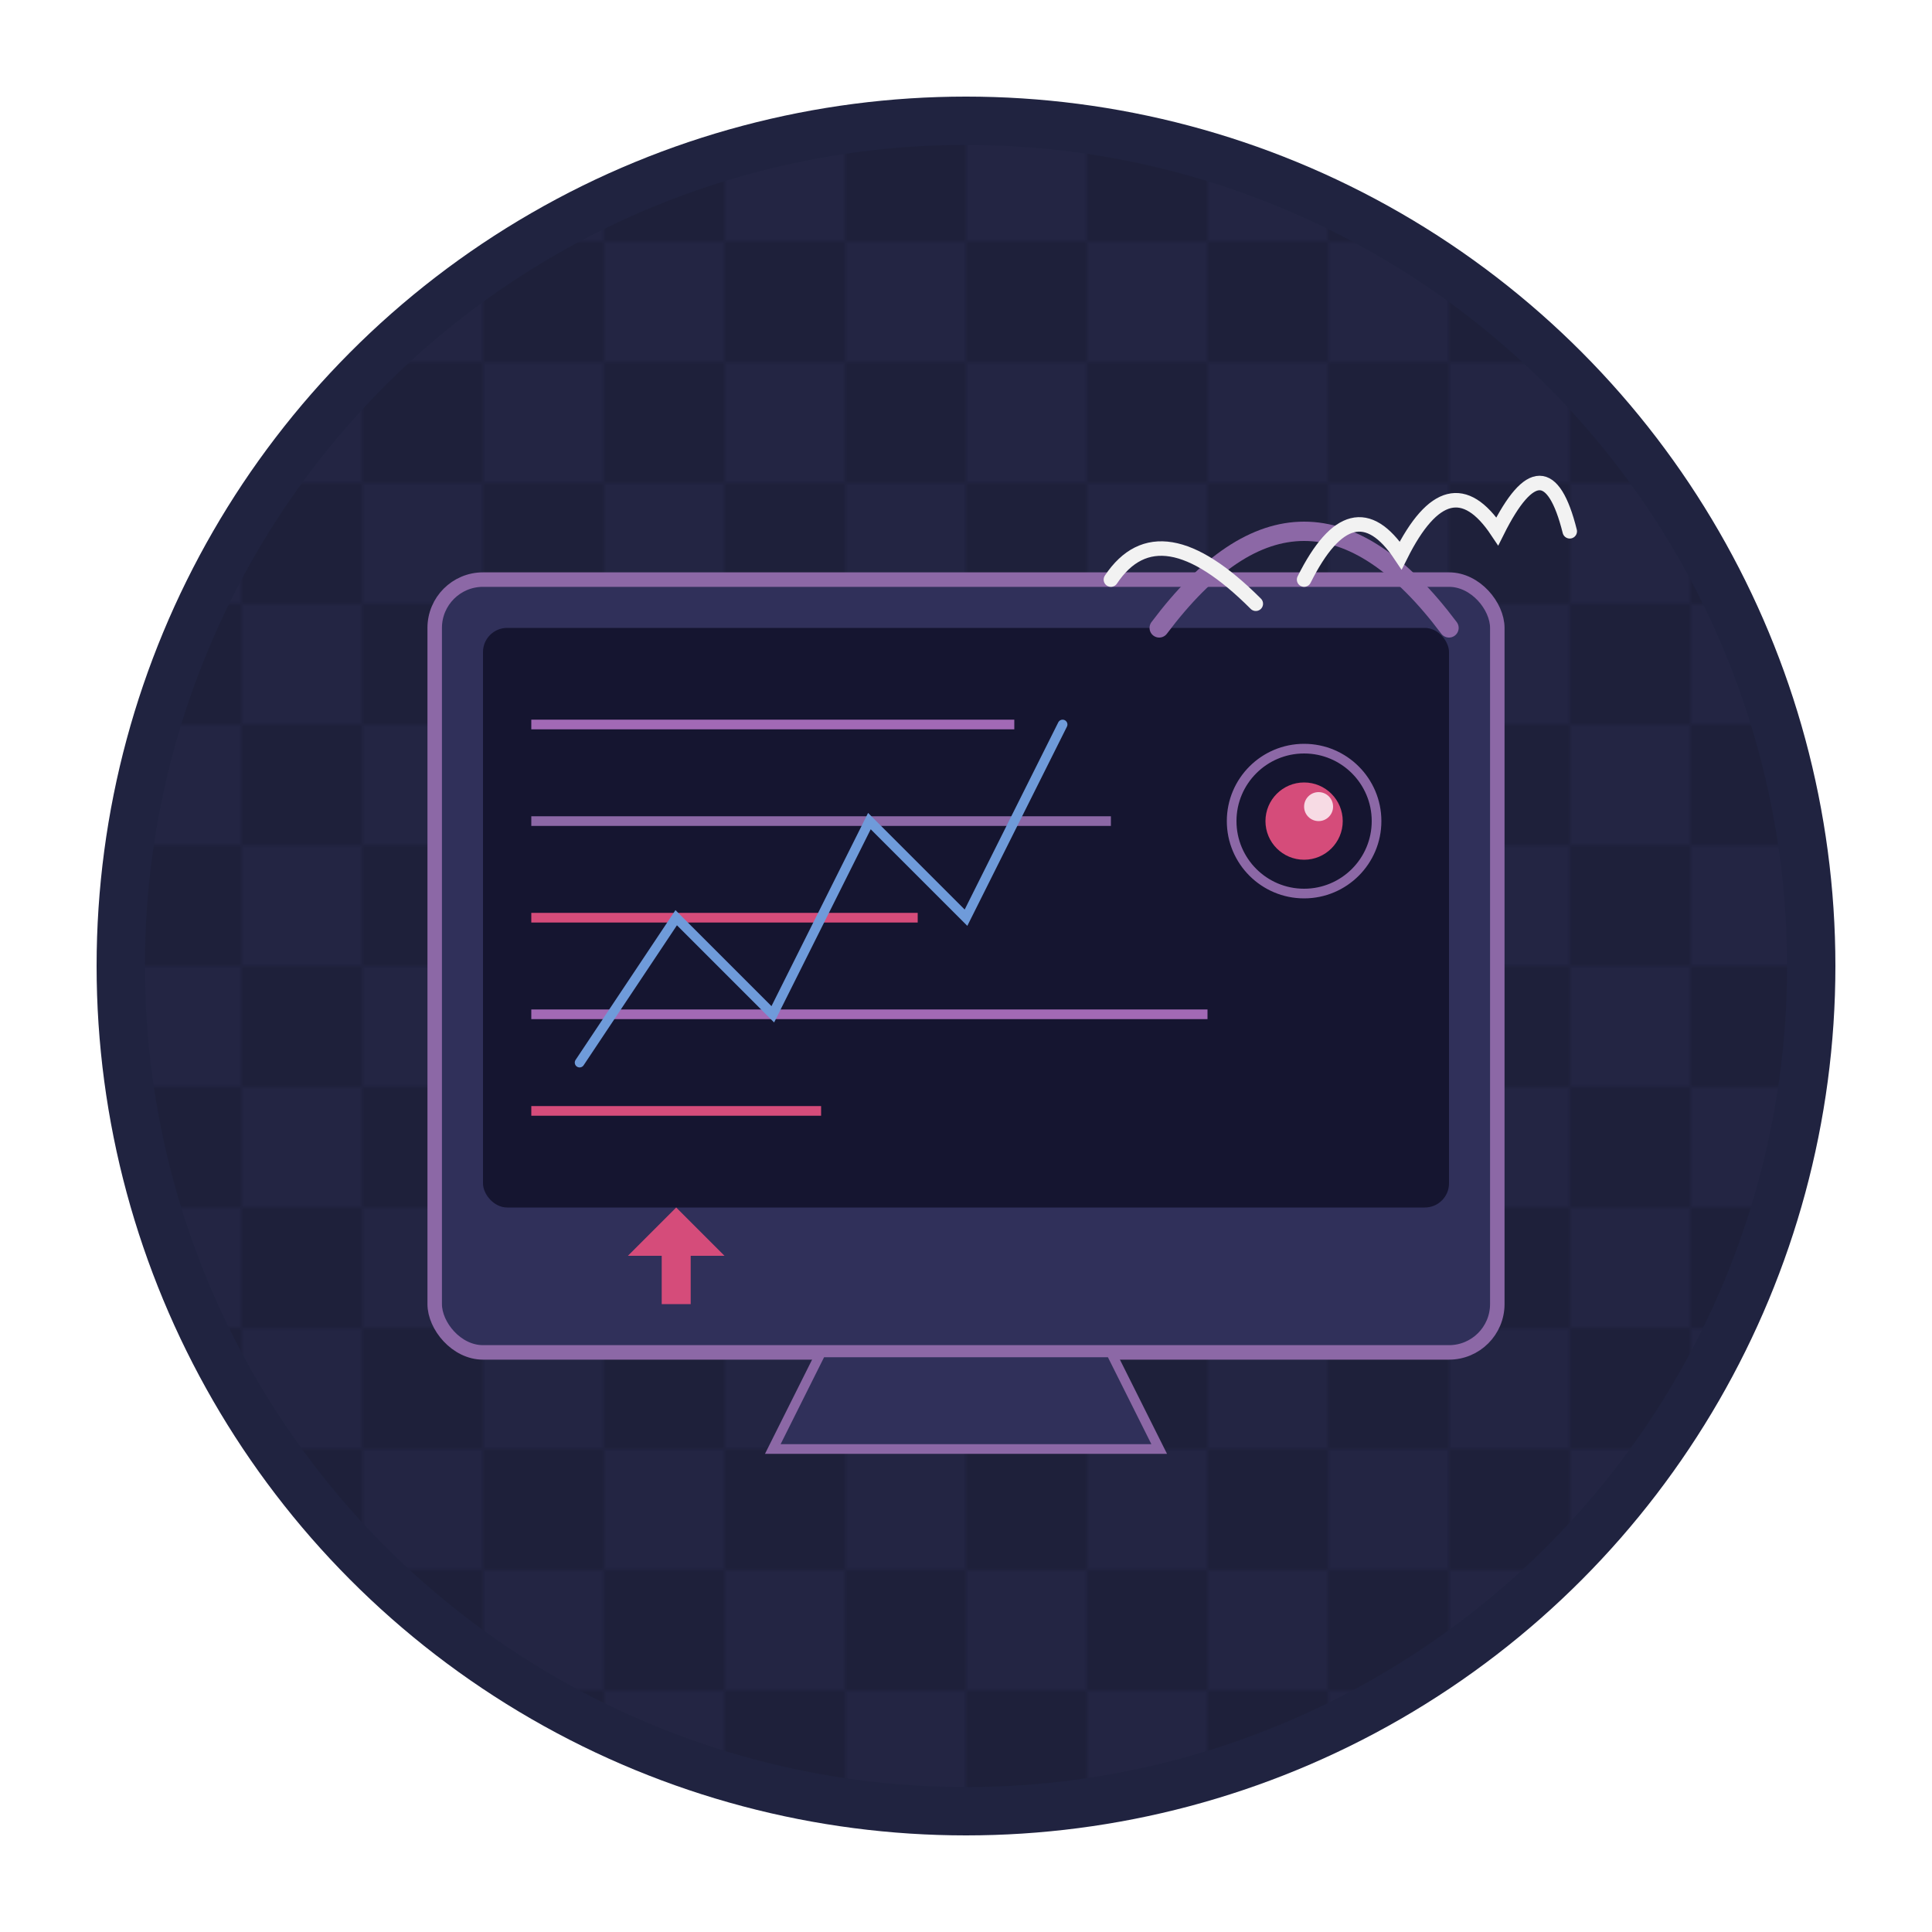 <svg viewBox="0 0 400 400" xmlns="http://www.w3.org/2000/svg">
  <!-- 배경 원 -->
  <circle cx="200" cy="200" r="180" fill="#202340" />
  
  <!-- 체스판 패턴 배경 - 은은하게 표현 -->
  <defs>
    <pattern id="chessPattern" patternUnits="userSpaceOnUse" width="50" height="50" patternTransform="rotate(0)">
      <rect width="25" height="25" fill="#1d2038" />
      <rect x="25" y="0" width="25" height="25" fill="#242745" />
      <rect x="0" y="25" width="25" height="25" fill="#242745" />
      <rect x="25" y="25" width="25" height="25" fill="#1d2038" />
    </pattern>
  </defs>
  
  <!-- 체스판 배경을 원 형태로 적용 -->
  <circle cx="200" cy="200" r="170" fill="url(#chessPattern)" opacity="0.7" />
  
  <!-- 터미널/모니터 윤곽선 -->
  <rect x="90" y="120" width="220" height="160" rx="10" fill="#30305a" stroke="#8c68a6" stroke-width="3"/>
  
  <!-- 모니터 화면 -->
  <rect x="100" y="130" width="200" height="120" rx="5" fill="#151530"/>
  
  <!-- 로그 텍스트 라인들 (시로의 특징적인 붉은색/보라색으로) -->
  <line x1="110" y1="150" x2="210" y2="150" stroke="#a269b5" stroke-width="2"/>
  <line x1="110" y1="170" x2="230" y2="170" stroke="#8c68a6" stroke-width="2"/>
  <line x1="110" y1="190" x2="190" y2="190" stroke="#d54c7a" stroke-width="2"/>
  <line x1="110" y1="210" x2="250" y2="210" stroke="#a269b5" stroke-width="2"/>
  <line x1="110" y1="230" x2="170" y2="230" stroke="#d54c7a" stroke-width="2"/>
  
  <!-- 모니터 아래 받침대 -->
  <path d="M170,280 L230,280 L240,300 L160,300 Z" fill="#30305a" stroke="#8c68a6" stroke-width="2"/>
  
  <!-- 시로의 특징적인 붉은 눈 모티프 -->
  <circle cx="270" cy="170" r="15" fill="#151530" stroke="#8c68a6" stroke-width="2"/>
  <circle cx="270" cy="170" r="8" fill="#d54c7a"/>
  <circle cx="273" cy="167" r="3" fill="#fff" opacity="0.8"/>
  
  <!-- 시로의 게임 헤드셋 모티프 -->
  <path d="M240,130 Q270,90 300,130" fill="none" stroke="#8c68a6" stroke-width="4" stroke-linecap="round"/>
  
  <!-- 시로의 흰색 머리카락 모티프 -->
  <path d="M270,120 Q280,100 290,115 Q300,95 310,110 Q320,90 325,110" fill="none" stroke="#f2f2f2" stroke-width="3" stroke-linecap="round"/>
  <path d="M260,125 Q240,105 230,120" fill="none" stroke="#f2f2f2" stroke-width="3" stroke-linecap="round"/>
  
  <!-- 데이터 분석/그래프 모티프 -->
  <polyline points="120,220 140,190 160,210 180,170 200,190 220,150" fill="none" stroke="#6f9bda" stroke-width="2" stroke-linecap="round"/>
  
  <!-- 시로의 체스말 모티프 (로그 분석의 전략성을 상징) -->
  <path d="M130,260 L140,250 L150,260 L143,260 L143,270 L137,270 L137,260 Z" fill="#d54c7a"/>
</svg>